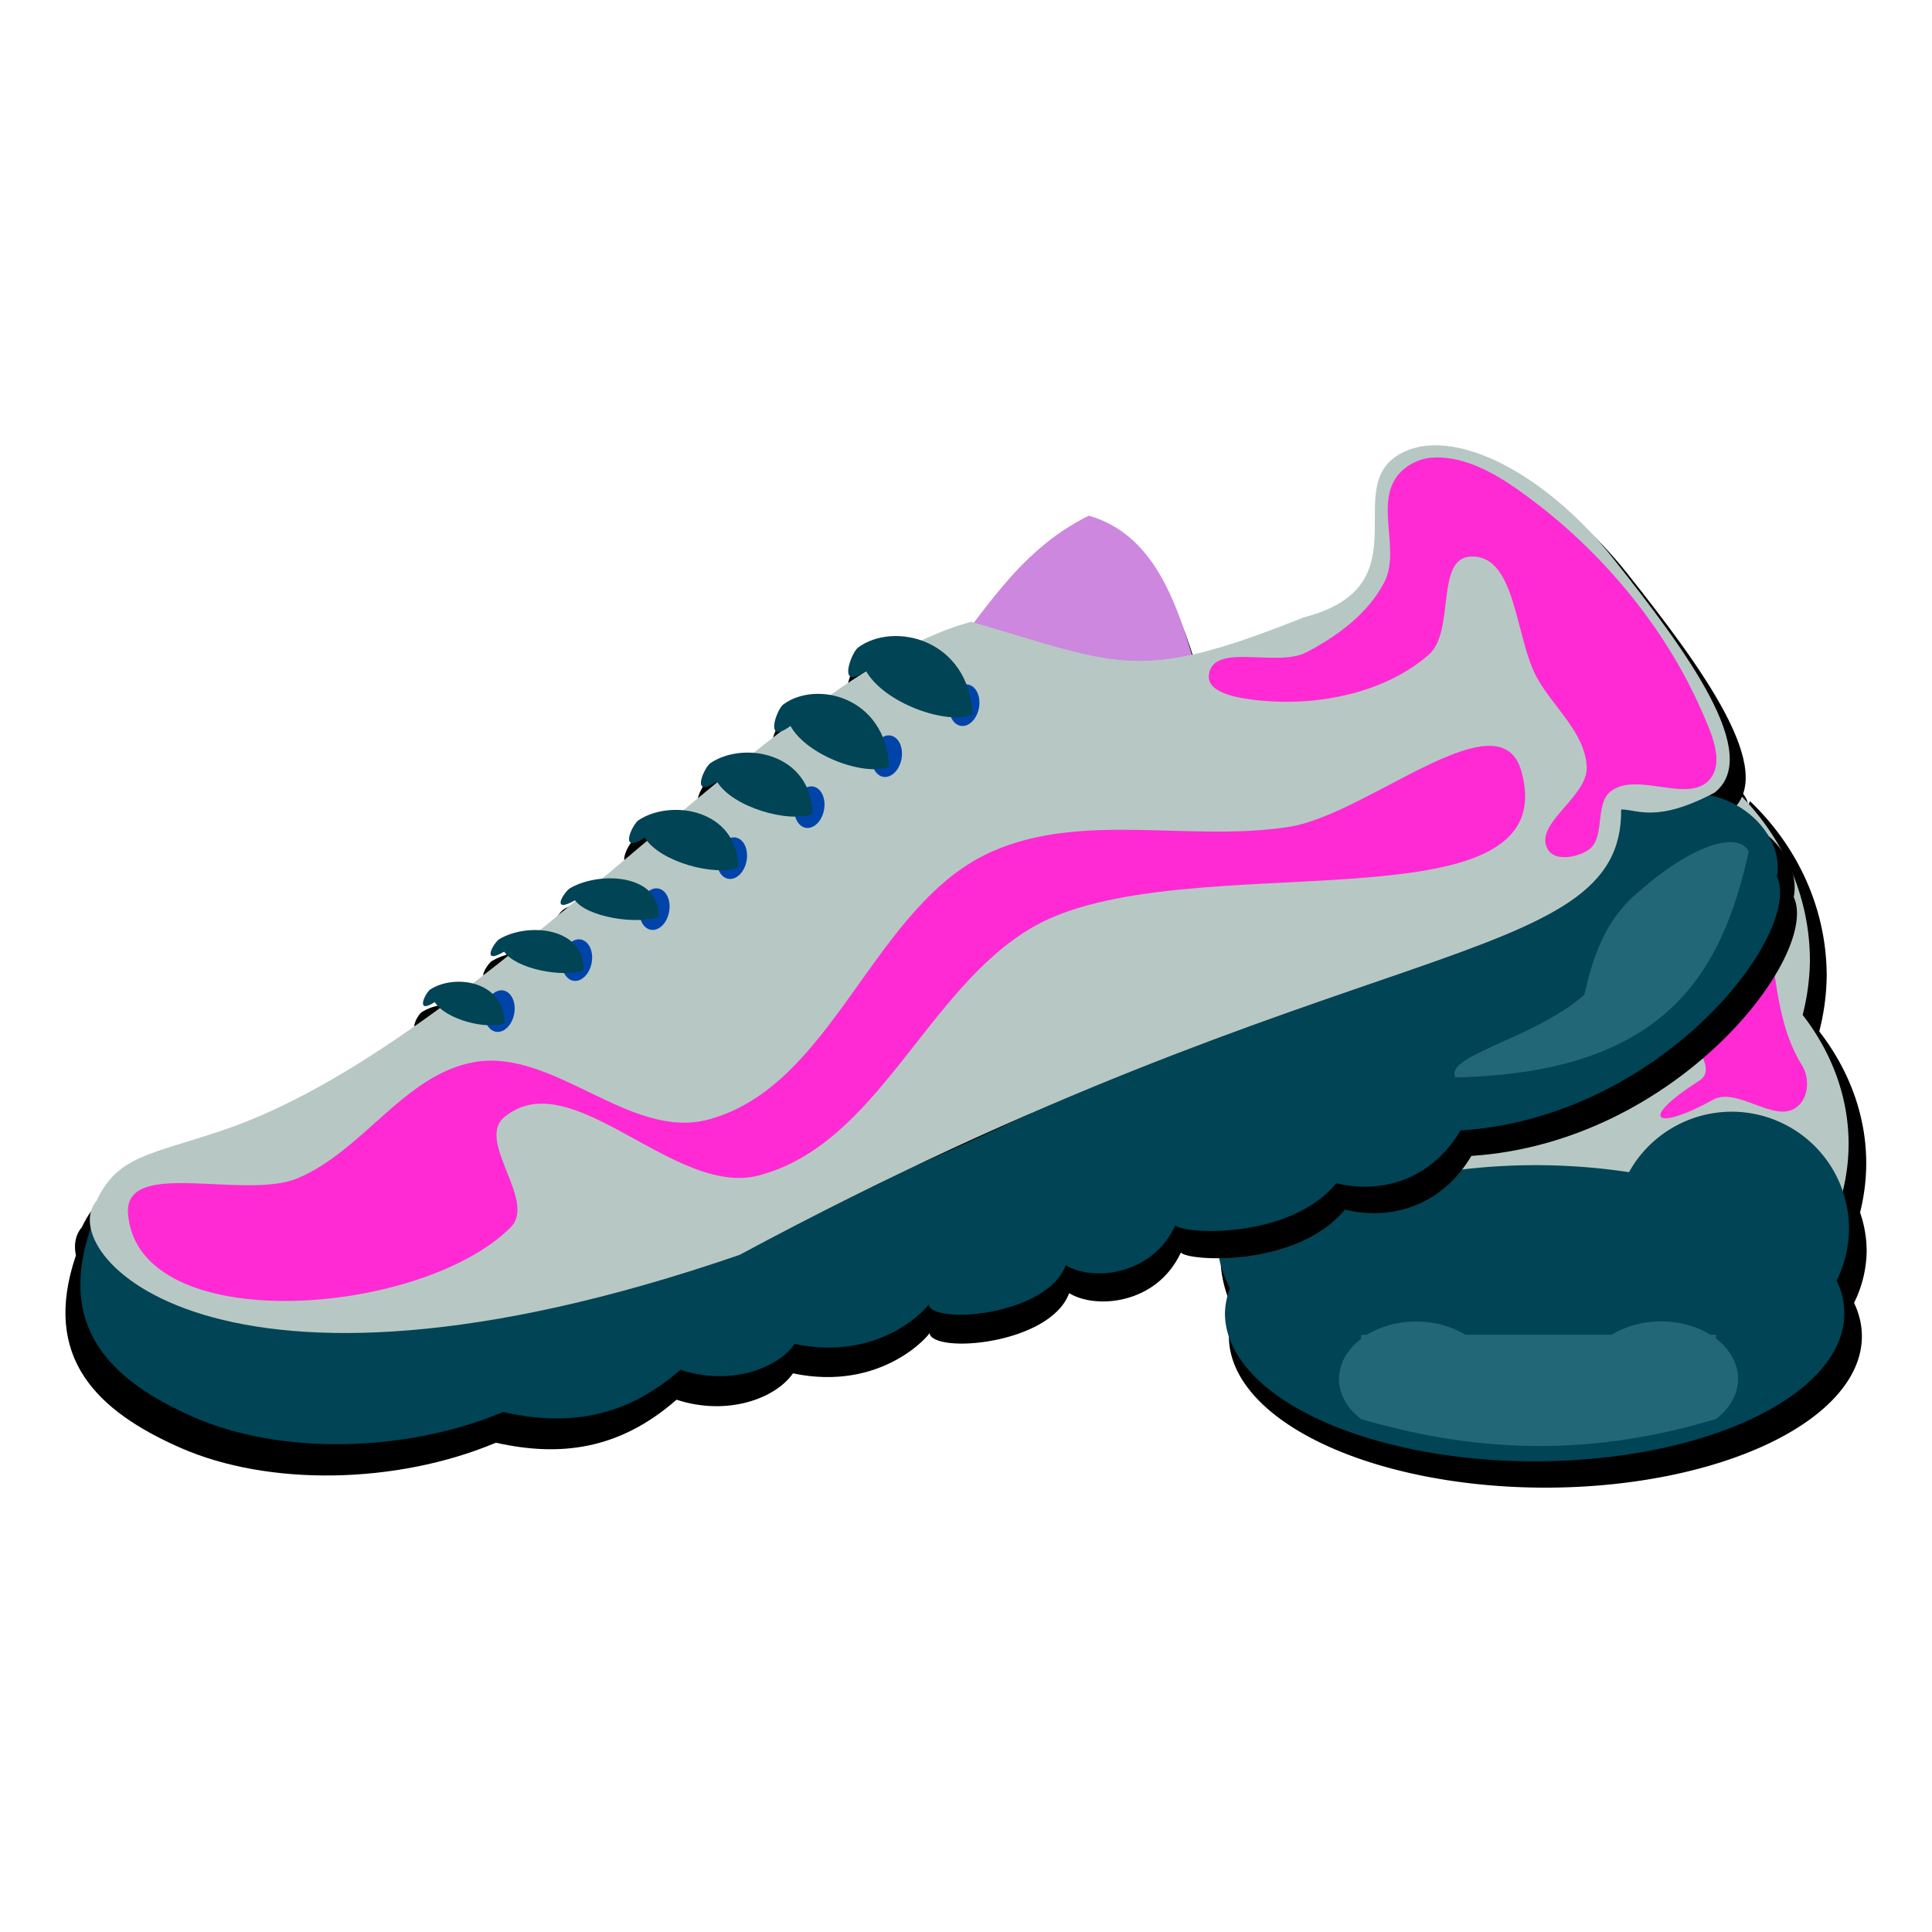 <?xml version="1.0" encoding="UTF-8" standalone="no"?>
<!-- Created with Inkscape (http://www.inkscape.org/) -->

<svg
   version="1.1"
   id="svg1"
   width="327"
   height="327"
   viewBox="0 0 327 327"
   sodipodi:docname="shoes2.svg"
   inkscape:version="1.3 (0e150ed, 2023-07-21)"
   xml:space="preserve"
   xmlns:inkscape="http://www.inkscape.org/namespaces/inkscape"
   xmlns:sodipodi="http://sodipodi.sourceforge.net/DTD/sodipodi-0.dtd"
   xmlns="http://www.w3.org/2000/svg"
   xmlns:svg="http://www.w3.org/2000/svg"><defs
     id="defs1" /><sodipodi:namedview
     id="namedview1"
     pagecolor="#ffffff"
     bordercolor="#999999"
     borderopacity="1"
     inkscape:showpageshadow="0"
     inkscape:pageopacity="0"
     inkscape:pagecheckerboard="0"
     inkscape:deskcolor="#d1d1d1"
     inkscape:zoom="1.1199139"
     inkscape:cx="225.0173"
     inkscape:cy="136.17118"
     inkscape:current-layer="g1" /><g
     inkscape:groupmode="layer"
     inkscape:label="Image"
     id="g1"
     transform="translate(-345.202,1.406)"><g
       id="g52"
       transform="translate(5.279,10.589)"><g
         id="g30"
         transform="matrix(1.258,0,0,1.258,543.918,-171.792)"><path
           id="path12-6-7"
           style="vector-effect:none;fill:#000000;fill-rule:evenodd;stroke:none;stroke-width:1.022;stop-color:#000000"
           d="m 23.793,231.796 c -1.328,-0.074 -2.285,0.48 -2.771,2.002 a 37.1,33.998 0 0 0 -11.611,24.534 37.1,33.998 0 0 0 0.739,6.357 43.012,33.991 0 0 0 -7.244,18.815 43.012,33.991 0 0 0 0.693,5.759 16.155,16.093 0 0 0 -1.559,6.771 16.155,16.093 0 0 0 1.824,7.352 42.583,20.364 0 0 0 -0.683,3.427 42.583,20.364 0 0 0 42.582,20.364 42.583,20.364 0 0 0 42.582,-20.364 42.583,20.364 0 0 0 -1.054,-4.501 16.155,16.093 0 0 0 1.697,-7.118 16.155,16.093 0 0 0 -0.89,-5.04 43.012,33.991 0 0 0 0.832,-6.649 43.012,33.991 0 0 0 -6.318,-17.713 37.1,33.998 0 0 0 0.998,-7.459 37.1,33.998 0 0 0 -10.314,-23.518 26.335,17.252 0 0 1 -0.224,0.469 c -1.794,-6.797 -11.359,5.555 -24.44,5.555 -9.999,0 -19.944,-8.771 -24.841,-9.042 z" /><g
           id="g12"
           style="stroke:none"><path
             id="path12-6"
             style="vector-effect:none;fill:#0044aa;fill-rule:evenodd;stroke:none;stroke-width:1;stop-color:#000000"
             d="m 71.344,236.688 c 3e-6,9.323 -11.537,16.881 -25.768,16.881 -14.231,0 -25.156,-7.578 -25.768,-16.881 -1.032,-15.689 13.089,2.467 27.321,2.467 14.231,0 24.216,-14.957 24.216,-2.467 z"
             sodipodi:nodetypes="sssss" /><path
             id="path9"
             style="font-variation-settings:normal;vector-effect:none;fill:#b7c8c4;fill-opacity:1;fill-rule:evenodd;stroke:none;stroke-width:0.883;stroke-linecap:butt;stroke-linejoin:miter;stroke-miterlimit:4;stroke-dasharray:none;stroke-dashoffset:0;stroke-opacity:1;-inkscape-stroke:none;stop-color:#000000"
             d="m 20.614,231.785 a 36.302,33.267 0 0 0 -11.865,24.488 36.302,33.267 0 0 0 0.723,6.221 A 42.087,33.26 0 0 0 2.383,280.904 42.087,33.26 0 0 0 44.469,314.164 42.087,33.26 0 0 0 86.557,280.904 42.087,33.26 0 0 0 80.376,263.572 36.302,33.267 0 0 0 81.352,256.273 36.302,33.267 0 0 0 71.26,233.261 25.768,16.881 0 0 1 46.161,246.463 25.768,16.881 0 0 1 20.614,231.785 Z" /><path
             id="path10"
             style="font-variation-settings:normal;vector-effect:none;fill:#004455;fill-opacity:1;fill-rule:evenodd;stroke:none;stroke-width:0.895;stroke-linecap:butt;stroke-linejoin:miter;stroke-miterlimit:4;stroke-dasharray:none;stroke-dashoffset:0;stroke-opacity:1;-inkscape-stroke:none;stop-color:#000000"
             d="m 70.806,276.596 a 15.807,15.747 0 0 0 -13.794,8.138 41.667,19.925 0 0 0 -12.693,-0.948 41.667,19.925 0 0 0 -13.521,1.122 15.807,15.747 0 0 0 -13.456,-7.492 15.807,15.747 0 0 0 -15.807,15.746 15.807,15.747 0 0 0 1.785,7.193 41.667,19.925 0 0 0 -0.669,3.355 41.667,19.925 0 0 0 41.667,19.925 41.667,19.925 0 0 0 41.667,-19.925 41.667,19.925 0 0 0 -1.033,-4.405 15.807,15.747 0 0 0 1.66,-6.964 15.807,15.747 0 0 0 -15.807,-15.746 z" /><path
             style="vector-effect:none;fill:#37c837;fill-opacity:1;stroke:none;stroke-width:0.6px;stroke-linecap:butt;stroke-linejoin:miter;stroke-miterlimit:4;stroke-dasharray:none;stroke-dashoffset:0;stroke-opacity:1"
             d="m 19.436,236.874 c 1.719,0.212 1.884,3.35 2.613,4.416 3.632,5.314 6.923,0.431 9.477,5.167 3.728,6.913 -4.835,11.363 -6.827,17.196 -1.047,3.065 -5.374,7.469 -2.687,9.334 8.438,5.857 5.841,7.433 -1.839,2.794 -3.131,-1.892 -8.011,3.197 -10.948,1.294 -1.98,-1.283 -2.088,-4.46 -1.019,-6.315 5.142,-8.918 2.725,-21.46 7.995,-30.645 0.756,-1.318 1.707,-3.428 3.235,-3.24 z"
             id="path5-1"
             sodipodi:nodetypes="assassasaa" /><path
             style="vector-effect:none;fill:#ff2ad4;fill-opacity:1;stroke:none;stroke-width:0.576px;stroke-linecap:butt;stroke-linejoin:miter;stroke-miterlimit:4;stroke-dasharray:none;stroke-dashoffset:0;stroke-opacity:1"
             d="m 69.052,239.13 c -1.721,0.195 -1.886,3.087 -2.615,4.07 -3.635,4.898 -6.929,0.398 -9.486,4.762 -3.732,6.372 4.84,10.474 6.834,15.85 1.048,2.825 5.379,6.884 2.689,8.604 -8.446,5.399 -5.847,6.851 1.841,2.575 3.134,-1.744 8.019,2.947 10.958,1.193 1.981,-1.182 2.09,-4.111 1.02,-5.82 -5.147,-8.22 -2.727,-19.781 -8.003,-28.247 -0.757,-1.215 -1.709,-3.16 -3.238,-2.986 z"
             id="path5-1-6"
             sodipodi:nodetypes="assassasaa" /><path
             id="rect12"
             style="font-variation-settings:normal;opacity:1;vector-effect:none;fill:#216778;fill-opacity:1;fill-rule:evenodd;stroke:none;stroke-width:0.82;stroke-linecap:butt;stroke-linejoin:miter;stroke-miterlimit:4;stroke-dasharray:none;stroke-dashoffset:0;stroke-opacity:1;-inkscape-stroke:none;stop-color:#000000;stop-opacity:1"
             d="m 61.316,304.802 c -2.428,0.003 -4.777,0.64 -6.639,1.802 H 34.994 c -1.861,-1.154 -4.205,-1.786 -6.626,-1.787 -2.416,0.004 -4.754,0.636 -6.612,1.787 h -0.79 v 0.553 c -1.899,1.44 -2.967,3.377 -2.977,5.397 0.009,2.02 1.078,3.956 2.977,5.397 14.317,4.188 29.752,5.443 47.749,-0.014 1.899,-1.44 2.967,-3.377 2.977,-5.397 -8.37e-4,-2.028 -1.07,-3.975 -2.977,-5.422 v -0.514 H 67.968 c -1.865,-1.163 -4.219,-1.801 -6.651,-1.802 z"
             sodipodi:nodetypes="cccccccccccccccc" /></g></g><g
         id="g51"
         transform="matrix(-0.965,0.263,0.263,0.965,606.126,-49.965)"><path
           id="path31"
           style="vector-effect:none;fill:#000000;fill-opacity:1;stroke:none;stroke-width:1.019px;stroke-linecap:butt;stroke-linejoin:miter;stroke-miterlimit:4;stroke-dasharray:none;stroke-dashoffset:0;stroke-opacity:1"
           d="m 111.932,101.703 c -9.078,5.523 -10.611,16.207 -10.837,27.786 -5.237,0.257 -11.609,-0.129 -20.373,-1.126 -20.554,0.256 -12.569,-18.316 -21.939,-22.333 -1.532,-0.657 -3.226,-0.92 -5.037,-0.782 -9.383,0.714 -20.511,11.959 -27.133,27.416 -8.08,18.859 -15.93,39.327 -6.242,43.476 0.385,0.087 0.684,0.116 1.049,0.189 -7.416,3.838 -10.039,11.778 -7.592,16.59 -1.878,10.496 29.841,34.894 64.144,27.915 6.75,6.545 15.523,7.254 23.046,3.146 10.506,7.364 27.912,1.444 28.685,-0.293 6.288,7.427 16.465,5.489 20.045,1.658 5.4,7.575 24.966,3.915 24.592,0.296 -0.061,0.219 10.379,7.521 24.076,0.509 3.871,3.271 12.506,4.163 20.178,-0.878 11.7,5.697 21.684,4.114 31.403,-1.015 18.212,2.391 39.126,-3.019 51.705,-13.187 12.037,-9.731 18.734,-20.969 8.537,-36.074 -0.117,-1.921 -0.883,-3.443 -2.205,-4.322 -5.539,-6.494 -10.767,-5.22 -23.999,-5.99 -12.913,-0.751 -27.193,-4.928 -41.821,-10.529 0.25,-0.394 0.443,-0.793 0.563,-1.188 3.958,1.255 1.123,-2.006 0.171,-2.308 -2.21,-0.701 -5.071,-0.345 -7.337,0.927 -2.359,-0.962 -4.725,-1.982 -7.09,-2.997 0.182,-0.288 0.329,-0.576 0.43,-0.864 4.586,1.258 1.302,-2.012 0.199,-2.314 -2.114,-0.58 -4.742,-0.438 -7.072,0.346 -2.435,-1.082 -4.847,-2.191 -7.273,-3.297 0.009,-0.022 0.021,-0.044 0.03,-0.066 4.878,1.23 1.384,-1.967 0.211,-2.263 -1.69,-0.426 -3.69,-0.453 -5.632,-0.115 -3.127,-1.442 -6.183,-2.805 -9.265,-4.235 0.093,-0.218 0.179,-0.437 0.243,-0.655 5.271,1.73 1.495,-2.766 0.227,-3.182 -2.374,-0.779 -5.312,-0.611 -7.944,0.402 -2.278,-1.045 -4.639,-2.158 -6.873,-3.16 0.012,-0.04 0.029,-0.08 0.04,-0.119 5.361,1.828 1.52,-2.921 0.231,-3.361 -2.284,-0.779 -5.08,-0.66 -7.641,0.261 -1.908,-0.82 -3.774,-1.586 -5.636,-2.348 2.702,0.252 -0.347,-3.918 -1.473,-4.358 -2.498,-0.977 -5.605,-0.737 -8.358,0.587 -2.379,-0.85 -4.703,-1.619 -6.967,-2.304 0.014,-0.053 0.033,-0.106 0.046,-0.159 5.857,2.284 1.661,-3.653 0.253,-4.203 -3.282,-1.281 -7.536,-0.624 -10.895,1.711 -3.217,-0.569 -6.275,-0.893 -9.108,-0.868 -0.151,0.093 -0.258,0.161 -0.408,0.253 -6.981,-5.343 -14.031,-10.607 -23.953,-12.576 z m 43.22,97.818 c 4.124,0.64 8.326,1.327 12.708,2.097 -4.242,-0.639 -8.469,-1.382 -12.708,-2.097 z" /><g
           id="g50"
           style="stroke:none"><path
             style="opacity:1;vector-effect:none;fill:#cd87de;fill-opacity:1;stroke:none;stroke-width:1px;stroke-linecap:butt;stroke-linejoin:miter;stroke-miterlimit:4;stroke-dasharray:none;stroke-dashoffset:0;stroke-opacity:1"
             d="m 101.275,130.191 c 0.019,-12.725 0.82,-24.915 10.675,-30.911 13.918,2.763 22.084,12.124 32.512,18.89 z"
             id="path32"
             sodipodi:nodetypes="cccc" /><path
             id="path33"
             style="font-variation-settings:normal;opacity:1;vector-effect:none;fill:#004455;fill-opacity:1;fill-rule:evenodd;stroke:none;stroke-width:1;stroke-linecap:butt;stroke-linejoin:miter;stroke-miterlimit:4;stroke-dasharray:none;stroke-dashoffset:0;stroke-opacity:1;-inkscape-stroke:none;stop-color:#000000;stop-opacity:1"
             d="m 67.774,161.504 c -18.829,-0.322 -23.959,15.166 -19.099,21.591 6.95e-4,10.465 34.863,28.553 66.798,15.88 7.653,5.157 16.253,4.326 22.811,-0.944 11.424,5.298 27.216,-3.432 27.662,-5.243 7.359,6.088 16.858,2.457 19.654,-1.864 6.527,6.385 24.796,-0.533 23.81,-3.965 -0.022,0.222 11.328,5.472 23.349,-3.671 4.305,2.491 12.802,1.86 19.343,-4.337 12.288,3.481 21.661,0.226 30.165,-6.41 18.009,-0.839 37.282,-9.681 47.676,-21.679 10.15,-11.716 14.703,-23.986 1.273,-37.112 -14.715,69.264 -197.68,48.878 -263.442,47.752 z"
             transform="rotate(10.146)"
             sodipodi:nodetypes="scccccccccscs" /><path
             id="path34"
             style="font-variation-settings:normal;opacity:1;vector-effect:none;fill:#b7c8c4;fill-opacity:1;fill-rule:evenodd;stroke:none;stroke-width:0.944;stroke-linecap:butt;stroke-linejoin:miter;stroke-miterlimit:4;stroke-dasharray:none;stroke-dashoffset:0;stroke-opacity:1;-inkscape-stroke:none;stop-color:#000000;stop-opacity:1"
             d="m 90.875,72.858 c -8.189,4.271 -13.883,18.718 -13.882,35.221 1.81e-4,20.137 0.829,41.637 11.173,41.637 11.069,-2.054 12.069,-6.014 14.184,-7.595 16.842,21.71 48.469,-12.984 163.704,-33.705 89.303,-31.518 90.464,-72.806 79.524,-74.817 -7.507,-3.718 -11.731,-0.548 -23.966,3.872 -43.821,15.83 -121.669,-2.304 -152.871,11.402 -15.311,21.69 -15.733,25.755 -44.595,34.413 -18.444,8.176 -18.419,-11.667 -28.426,-11.669 -1.636,-1.77e-4 -3.266,0.417 -4.846,1.241 z"
             transform="rotate(23.192)"
             sodipodi:nodetypes="ccccccscccc" /><path
             id="path35"
             style="font-variation-settings:normal;opacity:1;vector-effect:none;fill:#216778;fill-opacity:1;fill-rule:evenodd;stroke:none;stroke-width:0.643;stroke-linecap:butt;stroke-linejoin:miter;stroke-miterlimit:4;stroke-dasharray:none;stroke-dashoffset:0;stroke-opacity:1;-inkscape-stroke:none;stop-color:#000000;stop-opacity:1"
             d="m 24.654,180.838 c -3.201,-0.097 -5.16,0.856 -5.508,2.68 9.651,18.19 22.929,32.53 57.953,23.789 0.785,-4.122 -14.735,-2.797 -24.76,-7.78 -3.163,-5.985 -6.881,-11.499 -13.619,-14.451 -5.196,-2.582 -10.317,-4.125 -14.066,-4.238 z"
             sodipodi:nodetypes="cccccc" /><path
             style="opacity:1;vector-effect:none;fill:#ff2ad4;fill-opacity:1;stroke:none;stroke-width:1px;stroke-linecap:butt;stroke-linejoin:miter;stroke-miterlimit:4;stroke-dasharray:none;stroke-dashoffset:0;stroke-opacity:1"
             d="m 53.622,105.028 c 2.259,-0.382 4.922,0.31 6.622,1.848 4.352,3.937 2.456,12.059 6.405,16.4 3.988,4.384 10.087,6.743 15.879,8.002 5.51,1.198 14.801,-5.883 16.905,-0.651 1.216,3.023 -4.264,5.334 -7.31,6.492 -9.186,3.49 -20.636,4.283 -29.481,0 -5.418,-2.624 -5.32,-15.463 -11.199,-14.169 -7.609,1.675 -3.615,15.158 -5.455,22.729 -1.364,5.609 -5.451,11.193 -4.141,16.815 1.17,5.025 11.523,6.93 9.961,11.848 -0.689,2.168 -4.46,2.497 -6.602,1.731 -3.312,-1.185 -2.958,-7.165 -6.194,-8.546 -5.223,-2.228 -12.349,5.76 -16.876,2.331 -3.051,-2.311 -2.127,-7.588 -1.57,-11.375 2.384,-16.211 9.948,-32.125 20.458,-44.696 3.281,-3.924 7.557,-7.904 12.6,-8.758 z"
             id="path36"
             sodipodi:nodetypes="aaaaaaaaaaaaaaaaa" /><g
             id="g42"
             transform="matrix(1,0.327,0,1,-7.232,-61.543)"
             style="fill:#0044aa;fill-opacity:1;stroke:none"><ellipse
               style="font-variation-settings:normal;opacity:1;vector-effect:none;fill:#0044aa;fill-opacity:1;fill-rule:evenodd;stroke:none;stroke-width:0.911;stroke-linecap:butt;stroke-linejoin:miter;stroke-miterlimit:4;stroke-dasharray:none;stroke-dashoffset:0;stroke-opacity:1;-inkscape-stroke:none;stop-color:#000000;stop-opacity:1"
               id="ellipse36"
               cx="147.931"
               cy="137.858"
               rx="2.737"
               ry="3.259" /><ellipse
               style="font-variation-settings:normal;vector-effect:none;fill:#0044aa;fill-opacity:1;fill-rule:evenodd;stroke:none;stroke-width:0.911;stroke-linecap:butt;stroke-linejoin:miter;stroke-miterlimit:4;stroke-dasharray:none;stroke-dashoffset:0;stroke-opacity:1;-inkscape-stroke:none;stop-color:#000000"
               id="ellipse37"
               cx="162.846"
               cy="137.858"
               rx="2.737"
               ry="3.259" /><ellipse
               style="font-variation-settings:normal;vector-effect:none;fill:#0044aa;fill-opacity:1;fill-rule:evenodd;stroke:none;stroke-width:0.911;stroke-linecap:butt;stroke-linejoin:miter;stroke-miterlimit:4;stroke-dasharray:none;stroke-dashoffset:0;stroke-opacity:1;-inkscape-stroke:none;stop-color:#000000"
               id="ellipse38"
               cx="177.762"
               cy="137.858"
               rx="2.737"
               ry="3.259" /><ellipse
               style="font-variation-settings:normal;vector-effect:none;fill:#0044aa;fill-opacity:1;fill-rule:evenodd;stroke:none;stroke-width:0.911;stroke-linecap:butt;stroke-linejoin:miter;stroke-miterlimit:4;stroke-dasharray:none;stroke-dashoffset:0;stroke-opacity:1;-inkscape-stroke:none;stop-color:#000000"
               id="ellipse39"
               cx="192.677"
               cy="137.858"
               rx="2.737"
               ry="3.259" /><ellipse
               style="font-variation-settings:normal;vector-effect:none;fill:#0044aa;fill-opacity:1;fill-rule:evenodd;stroke:none;stroke-width:0.911;stroke-linecap:butt;stroke-linejoin:miter;stroke-miterlimit:4;stroke-dasharray:none;stroke-dashoffset:0;stroke-opacity:1;-inkscape-stroke:none;stop-color:#000000"
               id="ellipse40"
               cx="207.592"
               cy="137.858"
               rx="2.737"
               ry="3.259" /><ellipse
               style="font-variation-settings:normal;vector-effect:none;fill:#0044aa;fill-opacity:1;fill-rule:evenodd;stroke:none;stroke-width:0.911;stroke-linecap:butt;stroke-linejoin:miter;stroke-miterlimit:4;stroke-dasharray:none;stroke-dashoffset:0;stroke-opacity:1;-inkscape-stroke:none;stop-color:#000000"
               id="ellipse41"
               cx="222.508"
               cy="137.858"
               rx="2.737"
               ry="3.259" /><ellipse
               style="font-variation-settings:normal;vector-effect:none;fill:#0044aa;fill-opacity:1;fill-rule:evenodd;stroke:none;stroke-width:0.911;stroke-linecap:butt;stroke-linejoin:miter;stroke-miterlimit:4;stroke-dasharray:none;stroke-dashoffset:0;stroke-opacity:1;-inkscape-stroke:none;stop-color:#000000"
               id="ellipse42"
               cx="237.423"
               cy="137.858"
               rx="2.737"
               ry="3.259" /></g><path
             style="opacity:1;vector-effect:none;fill:#ff2ad4;fill-opacity:1;stroke:none;stroke-width:1.012px;stroke-linecap:butt;stroke-linejoin:miter;stroke-miterlimit:4;stroke-dasharray:none;stroke-dashoffset:0;stroke-opacity:1"
             d="m 92.97,159.006 c 16.785,-1.798 33.115,-11.765 49.801,-9.187 21.868,3.378 36.13,31.32 58.269,31.123 13.623,-0.121 21.935,-18.478 35.493,-19.786 11.927,-1.151 22.226,9.583 34.109,11.1 9.678,1.236 27.43,-11.127 29.227,-1.76 3.985,20.77 -43.174,29.918 -61.864,19.26 -5.508,-3.141 1.902,-15.686 -3.892,-18.293 -13.434,-6.044 -24.104,20.691 -38.895,20.856 -20.999,0.234 -35.684,-23.079 -55.897,-28.373 -27.959,-7.323 -86.794,25.208 -86.626,-3.693 0.078,-13.431 26.919,0.183 40.274,-1.247 z"
             id="path42"
             sodipodi:nodetypes="aaaaaaaaaaaa" /><g
             id="g49"
             style="fill:#004455;stroke:none"><path
               id="path43"
               style="font-variation-settings:normal;opacity:1;vector-effect:none;fill:#004455;fill-opacity:1;fill-rule:evenodd;stroke:none;stroke-width:0.986;stroke-linecap:butt;stroke-linejoin:miter;stroke-miterlimit:4;stroke-dasharray:none;stroke-dashoffset:0;stroke-opacity:1;-inkscape-stroke:none;stop-color:#000000;stop-opacity:1"
               d="m 155.492,110.548 c -6.982,-2.724 -18.444,3.466 -15.738,16.058 4.752,0.576 13.985,-5.836 15.49,-11.934 5.749,2.242 1.631,-3.584 0.248,-4.124 z"
               sodipodi:nodetypes="sccs" /><path
               id="path44"
               style="font-variation-settings:normal;vector-effect:none;fill:#004455;fill-opacity:1;fill-rule:evenodd;stroke:none;stroke-width:0.912;stroke-linecap:butt;stroke-linejoin:miter;stroke-miterlimit:4;stroke-dasharray:none;stroke-dashoffset:0;stroke-opacity:1;-inkscape-stroke:none;stop-color:#000000"
               d="m 170.241,116.514 c -6.451,-2.524 -17.042,3.211 -14.541,14.877 4.39,0.533 12.921,-5.407 14.312,-11.056 5.312,2.077 1.507,-3.321 0.229,-3.82 z"
               sodipodi:nodetypes="sccs" /><path
               id="path45"
               style="font-variation-settings:normal;vector-effect:none;fill:#004455;fill-opacity:1;fill-rule:evenodd;stroke:none;stroke-width:0.844;stroke-linecap:butt;stroke-linejoin:miter;stroke-miterlimit:4;stroke-dasharray:none;stroke-dashoffset:0;stroke-opacity:1;-inkscape-stroke:none;stop-color:#000000"
               d="m 184.718,122.84 c -6.391,-2.18 -16.883,2.774 -14.405,12.85 4.349,0.461 12.8,-4.67 14.178,-9.55 5.262,1.794 1.493,-2.868 0.227,-3.3 z"
               sodipodi:nodetypes="sccs" /><path
               id="path46"
               style="font-variation-settings:normal;vector-effect:none;fill:#004455;fill-opacity:1;fill-rule:evenodd;stroke:none;stroke-width:0.814;stroke-linecap:butt;stroke-linejoin:miter;stroke-miterlimit:4;stroke-dasharray:none;stroke-dashoffset:0;stroke-opacity:1;-inkscape-stroke:none;stop-color:#000000"
               d="m 198.995,128.963 c -6.284,-2.063 -16.599,2.625 -14.164,12.161 4.276,0.436 12.586,-4.42 13.94,-9.038 5.174,1.698 1.468,-2.715 0.223,-3.123 z"
               sodipodi:nodetypes="sccs" /><path
               id="path47"
               style="font-variation-settings:normal;vector-effect:none;fill:#004455;fill-opacity:1;fill-rule:evenodd;stroke:none;stroke-width:0.66;stroke-linecap:butt;stroke-linejoin:miter;stroke-miterlimit:4;stroke-dasharray:none;stroke-dashoffset:0;stroke-opacity:1;-inkscape-stroke:none;stop-color:#000000"
               d="m 213.155,136.998 c -5.815,-1.467 -15.362,1.867 -13.108,8.651 3.957,0.31 11.647,-3.144 12.901,-6.429 4.788,1.208 1.358,-1.931 0.207,-2.221 z"
               sodipodi:nodetypes="sccs" /><path
               id="path48"
               style="font-variation-settings:normal;vector-effect:none;fill:#004455;fill-opacity:1;fill-rule:evenodd;stroke:none;stroke-width:0.647;stroke-linecap:butt;stroke-linejoin:miter;stroke-miterlimit:4;stroke-dasharray:none;stroke-dashoffset:0;stroke-opacity:1;-inkscape-stroke:none;stop-color:#000000"
               d="m 226.998,142.18 c -5.467,-1.501 -14.441,1.91 -12.322,8.848 3.72,0.317 10.949,-3.216 12.128,-6.576 4.501,1.235 1.277,-1.975 0.194,-2.272 z"
               sodipodi:nodetypes="sccs" /><path
               id="path49"
               style="font-variation-settings:normal;vector-effect:none;fill:#004455;fill-opacity:1;fill-rule:evenodd;stroke:none;stroke-width:0.601;stroke-linecap:butt;stroke-linejoin:miter;stroke-miterlimit:4;stroke-dasharray:none;stroke-dashoffset:0;stroke-opacity:1;-inkscape-stroke:none;stop-color:#000000"
               d="m 240.542,147.331 c -4.718,-1.497 -12.464,1.905 -10.635,8.824 3.211,0.316 9.45,-3.207 10.467,-6.558 3.885,1.232 1.102,-1.97 0.168,-2.266 z"
               sodipodi:nodetypes="sccs" /></g></g></g></g></g></svg>
